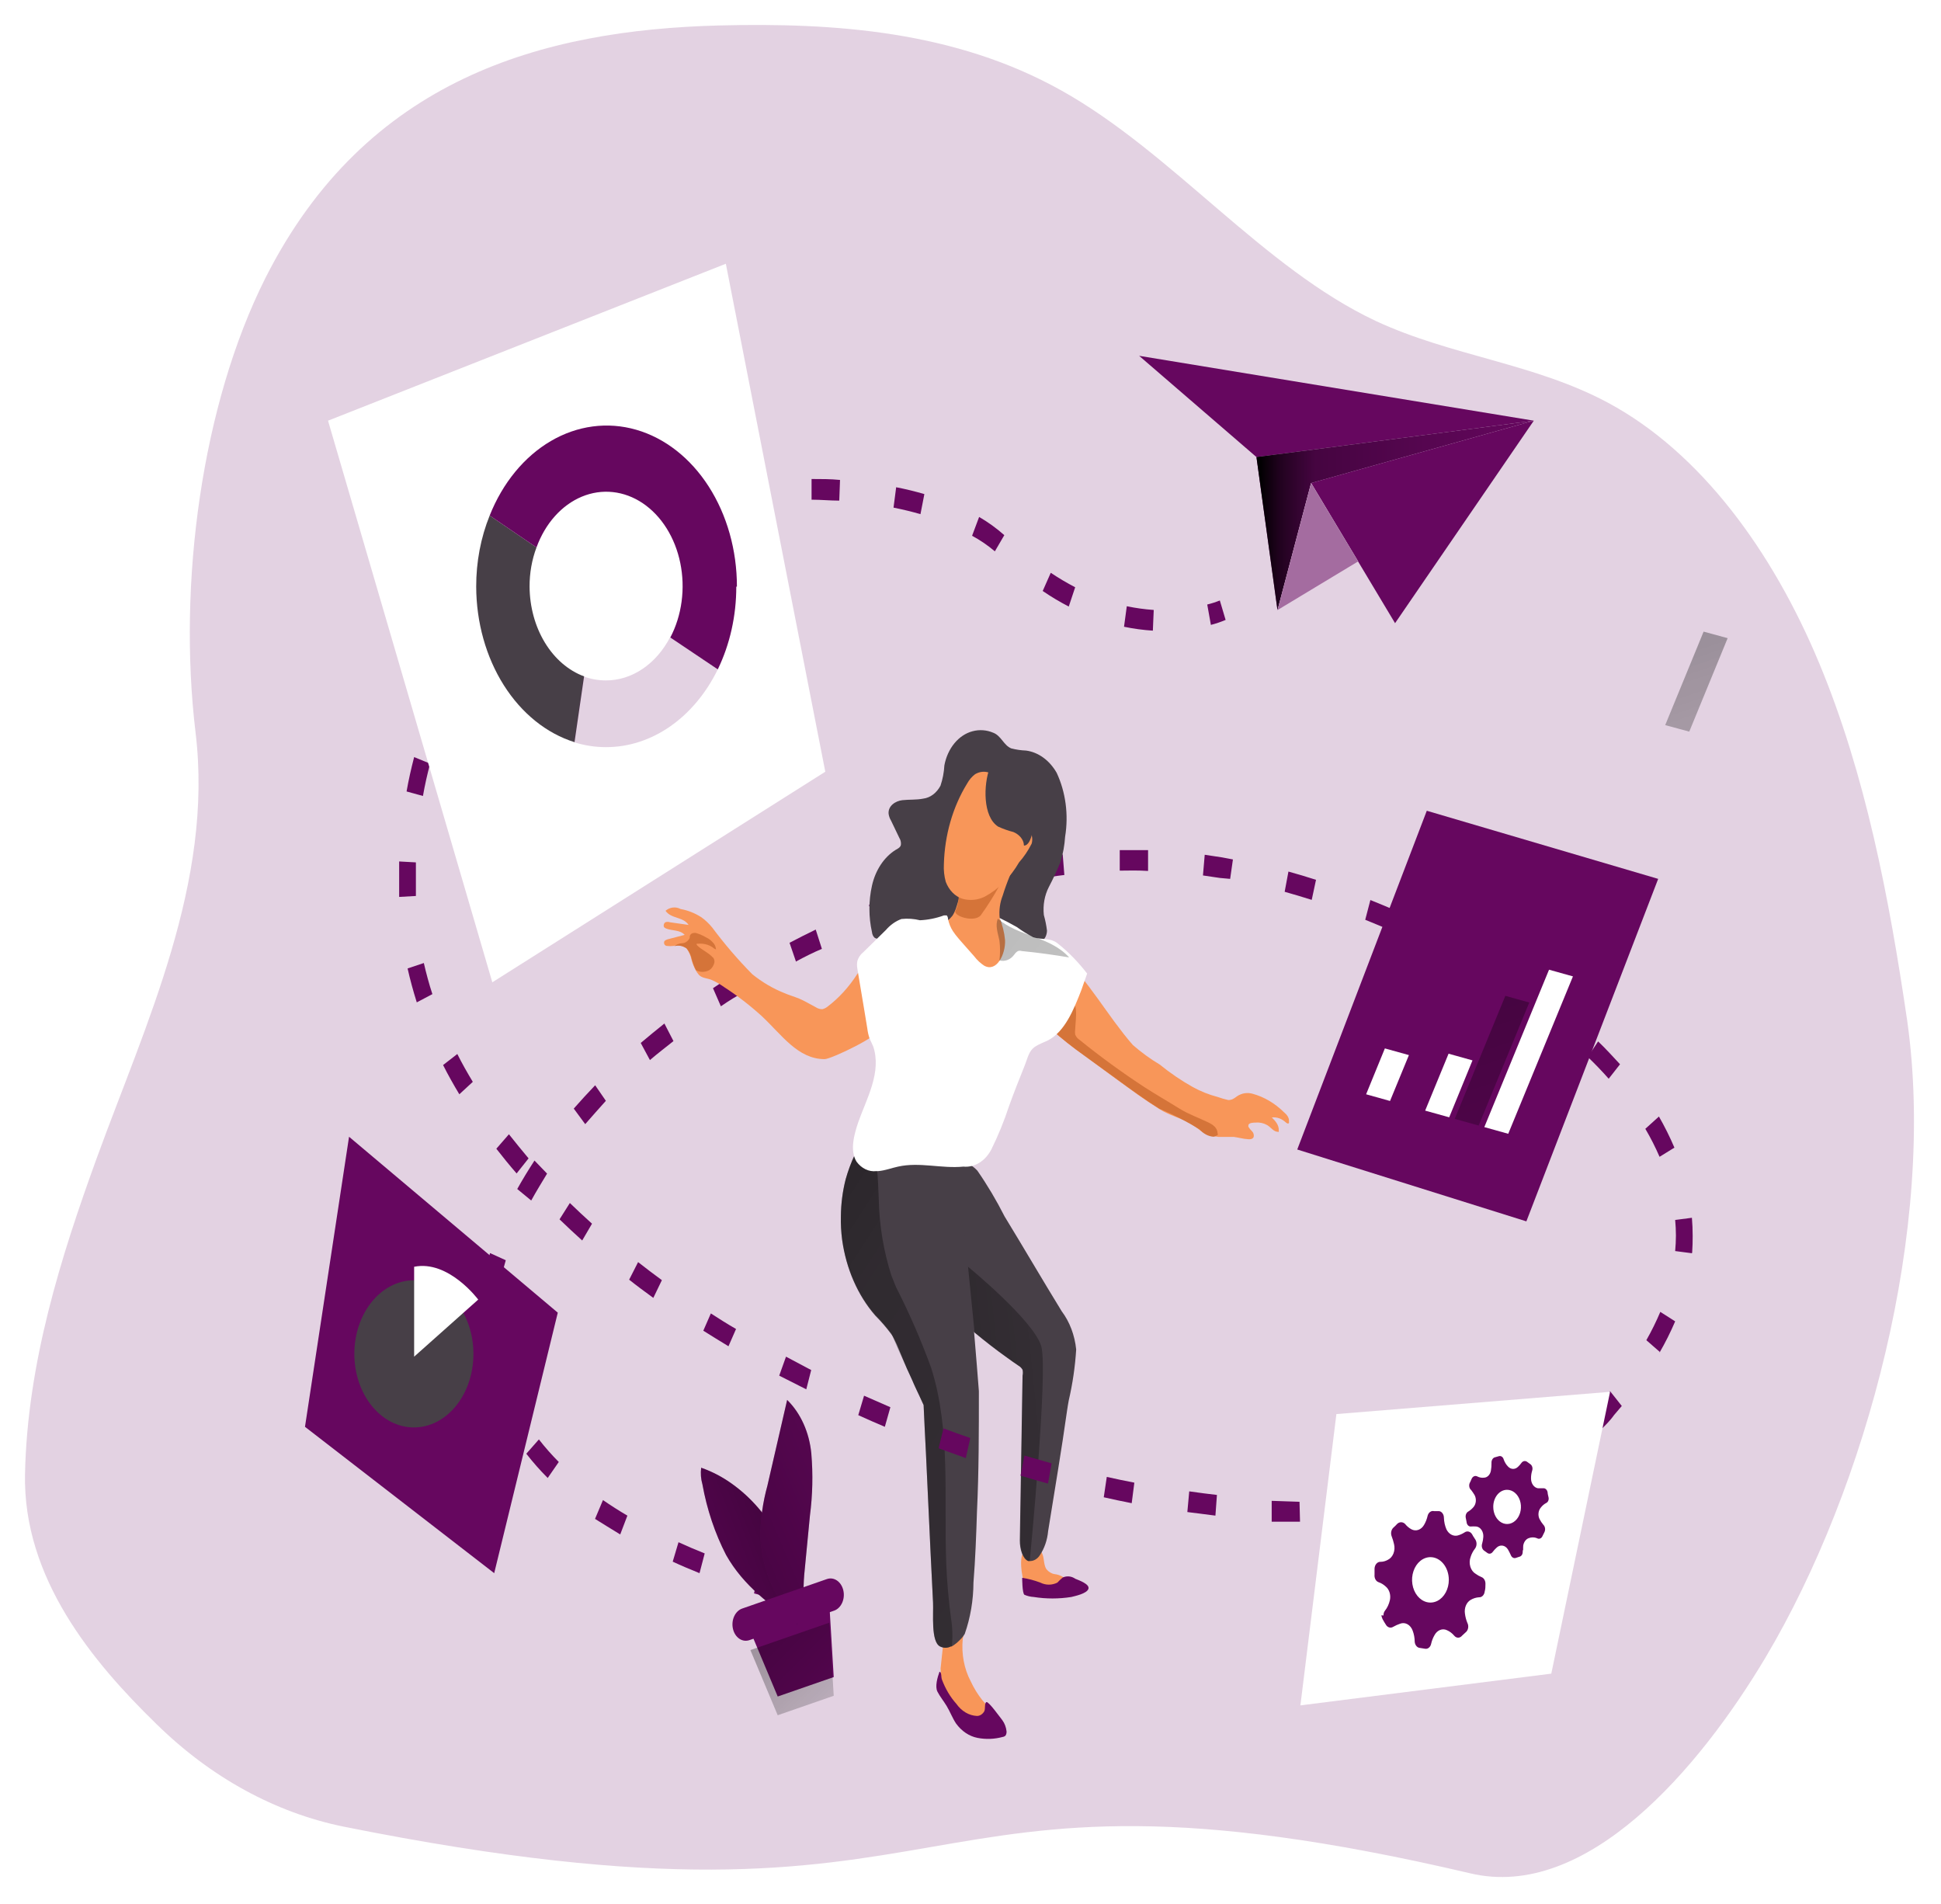<svg width="311" height="305" viewBox="0 0 311 305" fill="none" xmlns="http://www.w3.org/2000/svg">
<g filter="url(#filter0_d_1237_1524)">
<path opacity="0.18" d="M55.1 288.643C44.117 286.415 33.778 280.754 25.066 272.198C14.819 262.231 3.665 248.801 4.008 232.132C4.371 214.466 9.716 197.447 15.505 181.525C23.331 160.022 34.224 137.348 31.339 113.403C28.455 89.458 32.328 60.803 42.534 40.521C58.671 8.578 86.91 0.828 115.149 0.081C133.807 -0.392 153.01 0.978 170.014 10.471C187.885 20.438 202.287 38.877 220.441 47.423C232.543 53.054 245.775 54.175 257.616 60.504C272.522 68.503 284.019 84.35 291.462 102.19C298.905 120.031 302.697 139.84 305.582 159.499C310.302 192.738 299.087 234.249 282.93 261.459C272.159 279.548 254.126 300.503 235.589 296.118C141.21 273.992 159.343 309.548 55.1 288.643Z" fill="#66075F"/>
<path d="M182.519 53.004L245.755 63.395L201.319 69.225L182.519 53.004Z" fill="#66075F"/>
<path d="M201.319 69.225L204.687 93.743L210.073 73.386L245.755 63.394L201.319 69.225Z" fill="#66075F"/>
<path d="M201.319 69.225L204.687 93.743L210.073 73.386L245.755 63.394L201.319 69.225Z" fill="url(#paint0_linear_1237_1524)"/>
<path d="M223.527 95.836L210.073 73.386L245.755 63.394L223.527 95.836Z" fill="#66075F"/>
<path d="M204.687 93.743L217.617 85.944L210.073 73.386L204.687 93.743Z" fill="white"/>
<path opacity="0.59" d="M204.687 93.743L217.617 85.944L210.073 73.386L204.687 93.743Z" fill="#66075F"/>
<path d="M194.017 96.111L193.432 92.846C194.114 92.68 194.788 92.464 195.449 92.198L196.377 95.313C195.605 95.642 194.817 95.908 194.017 96.111Z" fill="#66075F"/>
<path d="M112.083 248.028C110.611 247.43 109.178 246.832 107.787 246.184L108.714 243.07C110.066 243.693 111.478 244.291 112.91 244.864L112.083 248.028ZM99.375 241.824C97.963 240.977 96.592 240.105 95.341 239.332L96.612 236.317C97.842 237.165 99.153 238.012 100.525 238.809L99.375 241.824ZM208.298 239.781H203.759V236.442L208.217 236.592L208.298 239.781ZM217.375 239.582L217.234 236.268C218.746 236.268 220.239 236.043 221.671 235.869L221.893 239.183C220.481 239.357 218.968 239.482 217.415 239.582H217.375ZM194.743 238.809L190.245 238.236L190.547 234.922C192.04 235.146 193.513 235.321 194.985 235.495L194.743 238.809ZM231.051 237.613L230.587 234.349C232.059 234.025 233.532 233.651 234.923 233.253L235.528 236.492C234.016 237.015 232.503 237.389 230.97 237.713L231.051 237.613ZM244.303 233.228L243.355 230.138C244.767 229.465 246.118 228.768 247.389 228.02L248.559 231.01C247.127 231.907 245.695 232.655 244.222 233.327L244.303 233.228ZM87.757 232.779C86.549 231.573 85.404 230.275 84.328 228.892L86.345 226.6C87.346 227.885 88.41 229.092 89.532 230.213L87.757 232.779ZM256.466 225.055L254.812 222.414C255.518 221.741 256.204 221.018 256.829 220.271L257.979 218.876L259.854 221.243L258.604 222.713C257.979 223.61 257.152 224.407 256.385 225.155L256.466 225.055ZM78.963 219.374C78.276 217.619 77.735 215.782 77.349 213.892L79.971 213.17C80.271 214.887 80.724 216.559 81.323 218.153L78.963 219.374ZM129.188 218.577L124.851 216.384L125.94 213.344C127.292 214.067 128.663 214.789 129.975 215.487L129.188 218.577ZM265.986 212.622L263.788 210.703C264.614 209.254 265.362 207.739 266.027 206.168L268.407 207.688C267.66 209.435 266.818 211.116 265.886 212.721L265.986 212.622ZM116.722 211.675C115.351 210.852 113.999 210.005 112.688 209.183L113.898 206.417C115.209 207.264 116.541 208.112 117.933 208.909L116.722 211.675ZM104.68 203.926C103.369 202.979 102.058 202.007 100.807 201.01L102.24 198.195C103.47 199.166 104.761 200.138 106.052 201.085L104.68 203.926ZM79.87 202.954L77.228 202.331C77.539 200.431 77.971 198.565 78.519 196.749L81.04 197.896C80.563 199.502 80.185 201.152 79.91 202.829L79.87 202.954ZM271.09 196.774L268.407 196.426C268.484 195.598 268.524 194.767 268.528 193.934C268.526 193.101 268.485 192.269 268.407 191.442L271.09 191.093C271.17 192.062 271.211 193.035 271.211 194.009C271.216 194.89 271.189 195.771 271.13 196.65L271.09 196.774ZM93.284 194.731C92.053 193.61 90.823 192.489 89.653 191.343L91.307 188.726C92.457 189.848 93.647 190.944 94.857 192.04L93.284 194.731ZM85.115 188.328L82.876 186.484C83.723 184.964 84.651 183.444 85.639 181.924L87.656 184.017C86.789 185.437 85.901 186.907 85.115 188.328ZM82.775 183.992C81.645 182.696 80.556 181.351 79.527 180.03L81.544 177.713C82.553 179.009 83.561 180.205 84.691 181.575L82.775 183.992ZM265.906 181.326C265.231 179.767 264.469 178.269 263.626 176.841L265.805 174.872C266.721 176.463 267.55 178.128 268.286 179.856L265.906 181.326ZM93.768 176.093L91.932 173.602C93.022 172.356 94.171 171.11 95.361 169.864L97.076 172.356C95.926 173.652 94.817 174.872 93.768 176.093ZM73.597 171.309C72.669 169.765 71.782 168.195 70.995 166.625L73.274 164.856C74.021 166.351 74.868 167.846 75.755 169.316L73.597 171.309ZM257.757 168.818C256.728 167.647 255.598 166.476 254.408 165.329L256.062 162.838C257.313 164.034 258.483 165.329 259.572 166.5L257.757 168.818ZM104.136 165.828L102.663 163.087C103.894 162.04 105.185 160.994 106.455 159.972L107.908 162.788C106.697 163.76 105.346 164.781 104.136 165.828ZM247.127 159.075C245.896 158.128 244.605 157.206 243.294 156.309L244.605 153.394C245.957 154.316 247.288 155.288 248.539 156.235L247.127 159.075ZM115.512 157.231L114.241 154.316C115.552 153.419 116.924 152.547 118.275 151.824L119.486 154.814C118.154 155.462 116.783 156.334 115.512 157.206V157.231ZM66.779 156.584C66.215 154.789 65.71 152.946 65.307 151.152L67.909 150.28C68.292 151.949 68.756 153.668 69.281 155.263L66.779 156.584ZM235.367 151.376L231.333 149.158L232.382 146.094C233.774 146.841 235.186 147.589 236.537 148.361L235.367 151.376ZM127.554 150.105L126.505 147.04C127.877 146.318 129.309 145.595 130.701 144.922L131.689 148.012C130.317 148.585 128.885 149.308 127.554 150.03V150.105ZM222.982 145.122C221.59 144.524 220.178 143.926 218.746 143.353L219.573 140.188C221.026 140.761 222.478 141.384 223.87 141.982L222.982 145.122ZM140.08 144.125L139.233 140.961C140.685 140.388 142.138 139.814 143.59 139.291L144.356 142.481C143.005 143.079 141.492 143.627 140.08 144.125ZM210.174 140.163C208.742 139.715 207.269 139.266 205.837 138.868L206.442 135.628C207.894 136.027 209.387 136.476 210.86 136.949L210.174 140.163ZM63.955 139.69C63.955 138.793 63.955 137.921 63.955 137.049C63.955 136.177 63.955 135.006 63.955 134.009L66.638 134.158V137.049C66.638 137.049 66.638 138.718 66.638 139.54L63.955 139.69ZM152.969 139.69L152.364 136.65C153.837 136.226 155.329 135.828 156.802 135.454L157.326 138.718C155.874 138.942 154.401 139.341 152.969 139.74V139.69ZM197.103 136.8L195.449 136.65L192.746 136.251L193.029 132.937L195.832 133.361L197.547 133.685L197.103 136.8ZM166.121 136.8L165.758 133.511C167.27 133.261 168.783 133.062 170.276 132.888L170.538 136.177C169.066 136.326 167.593 136.65 166.121 136.775V136.8ZM179.413 135.504V132.19H183.952V135.529C182.378 135.429 180.886 135.454 179.413 135.479V135.504ZM67.768 123.519L65.145 122.796C65.468 120.927 65.892 119.084 66.356 117.29L68.917 118.336C68.459 120.037 68.075 121.767 67.768 123.519ZM72.447 108.569L70.128 106.899C70.909 105.253 71.757 103.656 72.669 102.115L74.848 104.084C73.967 105.513 73.153 107.002 72.407 108.544L72.447 108.569ZM184.718 97.032C183.17 96.936 181.628 96.728 180.099 96.409L180.543 93.12C181.972 93.418 183.413 93.618 184.859 93.718L184.718 97.032ZM80.677 96.085L78.862 93.594C79.991 92.348 81.181 91.102 82.432 89.956L84.046 92.622C82.876 93.743 81.726 94.889 80.677 96.085ZM171.244 93.17C169.816 92.436 168.422 91.604 167.069 90.678L168.36 87.763C169.632 88.616 170.938 89.389 172.273 90.08L171.244 93.17ZM91.468 86.816L90.198 83.876C91.529 83.029 92.921 82.182 94.232 81.385L95.321 84.424C94.07 85.222 92.719 86.019 91.468 86.816ZM159.404 84.325C158.253 83.353 157.031 82.519 155.753 81.833L156.882 78.818C158.297 79.634 159.647 80.61 160.917 81.733L159.404 84.325ZM103.712 80.687L102.925 77.497C104.358 76.974 105.85 76.476 107.343 76.002L107.968 79.242C106.536 79.665 105.104 80.163 103.712 80.687ZM147.483 78.37C146.111 77.971 144.659 77.622 143.166 77.323L143.59 74.059C145.143 74.358 146.656 74.732 148.108 75.155L147.483 78.37ZM116.783 77.174L116.4 73.885C117.892 73.635 119.425 73.411 120.938 73.237L121.18 76.551C119.607 76.85 118.134 76.85 116.783 77.174ZM134.473 76.202C133.02 76.202 131.528 76.052 130.035 76.052V72.738C131.568 72.738 133.101 72.738 134.594 72.888L134.473 76.202Z" fill="#66075F"/>
<path d="M123.076 251.891L120.817 251.268L121.482 248.029C122.209 248.278 122.915 248.502 123.641 248.701L123.076 251.891Z" fill="#66075F"/>
<path d="M151.315 118.611C151.253 119.734 151.042 120.836 150.69 121.875C150.383 122.452 149.976 122.937 149.498 123.295C149.019 123.653 148.483 123.874 147.926 123.943C146.817 124.167 145.687 124.067 144.578 124.192C143.469 124.317 142.258 125.114 142.379 126.385C142.436 126.774 142.568 127.142 142.763 127.456L144.114 130.272C144.289 130.548 144.375 130.894 144.356 131.243C144.356 131.717 143.852 131.966 143.489 132.165C142.574 132.741 141.766 133.546 141.117 134.528C140.468 135.511 139.991 136.649 139.717 137.871C139.166 140.317 139.166 142.901 139.717 145.346C139.734 145.518 139.778 145.683 139.847 145.833C139.917 145.982 140.009 146.114 140.12 146.218C140.306 146.343 140.515 146.403 140.725 146.393C141.358 146.526 141.963 146.815 142.504 147.243C143.045 147.671 143.51 148.229 143.872 148.885C144.572 150.244 145.199 151.659 145.748 153.12C147.259 156.622 149.466 159.591 152.162 161.749C154.858 163.906 157.954 165.181 161.158 165.454C161.683 165.518 162.213 165.442 162.712 165.23C163.308 164.857 163.79 164.253 164.083 163.511C165.475 160.371 165.072 156.609 165.172 153.17C165.166 151.464 165.427 149.772 165.939 148.187C166.262 147.29 166.564 147.24 167.028 146.717C167.249 146.537 167.431 146.293 167.557 146.006C167.684 145.72 167.752 145.399 167.754 145.072C167.647 144.225 167.478 143.391 167.25 142.581C167.083 141.015 167.369 139.426 168.057 138.096C168.74 136.793 169.366 135.445 169.933 134.059C170.326 132.771 170.571 131.42 170.659 130.047C171.235 126.544 170.754 122.902 169.307 119.807C168.741 118.818 168.012 117.988 167.167 117.374C166.322 116.76 165.381 116.374 164.406 116.244C163.606 116.215 162.809 116.098 162.026 115.895C160.836 115.421 160.432 113.901 159.182 113.403C158.099 112.936 156.933 112.85 155.813 113.154C154.722 113.443 153.72 114.11 152.923 115.076C152.127 116.042 151.569 117.268 151.315 118.611Z" fill="#473F47"/>
<path d="M157.387 268.36C158.125 269.156 158.758 270.089 159.263 271.126C159.362 271.319 159.404 271.547 159.384 271.774C159.384 272.123 159 272.322 158.698 272.422C157.447 272.821 156.125 272.692 154.941 272.055C153.756 271.418 152.778 270.311 152.162 268.909C151.229 267.256 150.722 265.293 150.71 263.277L151.053 260.038C151.094 259.535 151.189 259.041 151.335 258.568C151.53 258.107 151.782 257.687 152.082 257.322C152.58 256.628 153.183 256.061 153.857 255.653C153.935 255.619 154.021 255.619 154.099 255.653C154.26 255.653 154.341 255.902 154.381 256.076C154.494 256.908 154.452 257.759 154.26 258.568C154.025 260.942 154.475 263.341 155.531 265.346C156.041 266.446 156.665 267.459 157.387 268.36Z" fill="#F89659"/>
<path d="M164.144 250.021C164.182 250.273 164.265 250.511 164.386 250.719C164.492 250.891 164.63 251.028 164.789 251.118C165.477 251.471 166.229 251.591 166.968 251.467C167.875 251.467 168.763 251.242 169.65 251.068C169.903 251.071 170.152 250.995 170.374 250.847C170.597 250.699 170.785 250.483 170.921 250.221C170.986 249.925 170.968 249.611 170.869 249.33C170.77 249.049 170.596 248.818 170.377 248.676C169.937 248.398 169.457 248.228 168.965 248.178C168.468 248.099 168.007 247.818 167.654 247.38C167.149 246.608 167.371 245.387 166.847 244.639C166.525 244.342 166.15 244.143 165.754 244.061C165.357 243.979 164.95 244.015 164.567 244.166C162.934 244.789 163.801 248.601 164.144 250.021Z" fill="#F89659"/>
<path d="M171.244 220.346C171.143 220.869 171.062 221.392 170.982 221.916C170.074 228.394 168.965 234.848 167.936 241.301C167.808 242.722 167.345 244.064 166.605 245.163C166.402 245.473 166.143 245.718 165.848 245.878C165.553 246.039 165.232 246.11 164.91 246.085H164.729C163.882 245.736 163.398 244.266 163.398 242.796L163.841 216.384C163.911 216.074 163.911 215.747 163.841 215.437C163.674 215.157 163.452 214.934 163.196 214.789C162.591 214.391 162.006 213.967 161.421 213.544C159.626 212.273 157.871 210.902 156.156 209.482C153.857 207.564 151.618 205.545 149.459 203.378C147.891 202.197 146.647 200.461 145.889 198.394C145.171 195.853 144.35 193.358 143.428 190.919C142.362 187.84 141.094 184.873 139.636 182.049C139.455 181.725 138.769 180.08 138.386 180.006L153.05 181.999C154.35 181.929 155.622 182.482 156.6 183.544C158.198 185.848 159.654 188.297 160.957 190.869C164.003 195.853 167.008 201.01 170.114 206.069C171.389 207.76 172.201 209.905 172.434 212.198C172.261 214.957 171.862 217.687 171.244 220.346Z" fill="#473F47"/>
<path d="M154.583 257.746C154.385 258.087 154.147 258.389 153.877 258.643C153.462 259.09 153.001 259.467 152.505 259.764H152.364C151.802 260.051 151.171 260.051 150.609 259.764C149.137 258.992 149.581 254.532 149.5 252.788C149.359 250.047 149.238 247.331 149.096 244.59C148.854 239.258 148.592 233.926 148.35 228.569C148.229 226.077 148.088 223.585 147.987 221.093L147.241 219.474L146.898 218.751L146.494 217.879L146.071 216.907C145.829 216.409 145.587 215.861 145.325 215.288C144.901 214.316 144.497 213.295 144.074 212.298C143.81 211.629 143.514 210.98 143.186 210.354C143.078 210.143 142.957 209.943 142.823 209.756C142.016 208.676 141.146 207.668 140.221 206.741C137.431 203.531 135.574 199.276 134.937 194.632C134.769 193.364 134.702 192.079 134.735 190.795C134.756 188.799 135.015 186.818 135.501 184.914C135.883 183.556 136.369 182.246 136.954 181.002C137.413 179.897 138.027 178.901 138.769 178.062C139.116 177.666 139.511 177.338 139.939 177.09C142.722 175.521 145.546 179.433 147.483 181.501C149.419 183.569 152.768 186.484 153.816 189.599C154.865 192.713 156.842 218.876 156.842 218.876C156.842 225.304 156.842 231.733 156.539 238.137C156.418 241.949 156.277 245.761 155.975 249.549C155.961 252.369 155.488 255.157 154.583 257.746Z" fill="#473F47"/>
<path d="M152.505 259.764H152.364C151.802 260.051 151.171 260.051 150.609 259.764C149.137 258.992 149.581 254.532 149.5 252.788C149.359 250.047 149.238 247.331 149.096 244.59C148.854 239.258 148.592 233.926 148.35 228.568C148.229 226.077 148.088 223.585 147.987 221.093L147.241 219.474L146.898 218.751L146.494 217.879L146.071 216.907C145.829 216.409 145.587 215.861 145.325 215.288L143.892 212.123L142.823 209.632C142.016 208.551 141.146 207.543 140.221 206.617C137.451 203.439 135.595 199.231 134.937 194.632C134.769 193.364 134.702 192.079 134.735 190.794C134.756 188.799 135.015 186.817 135.501 184.914C135.883 183.556 136.369 182.246 136.954 181.002C137.413 179.897 138.027 178.901 138.769 178.062C138.931 178.246 139.074 178.456 139.193 178.685C140.726 181.401 140.645 184.964 140.806 188.278C140.908 192.412 141.59 196.492 142.823 200.338L143.368 201.708C143.441 201.904 143.521 202.095 143.61 202.281C145.713 206.401 147.58 210.697 149.197 215.138C152.364 225.105 151.214 236.019 151.618 246.583C151.742 249.506 151.998 252.417 152.384 255.304C152.622 256.773 152.663 258.279 152.505 259.764Z" fill="url(#paint1_linear_1237_1524)"/>
<path d="M197.688 178.137C196.861 178.137 196.034 178.137 195.227 178.137C194.38 178.053 193.549 177.801 192.766 177.389C192.02 176.966 191.395 176.318 190.628 175.919C189.055 175.072 187.34 174.673 185.807 173.701C183.488 172.256 181.249 170.612 179.03 168.992L173.665 165.055C171.852 163.774 170.095 162.377 168.4 160.869L167.412 159.922C166.928 159.424 166.322 158.876 165.717 159.1C165.472 159.244 165.252 159.447 165.072 159.698C164.37 160.886 163.925 162.275 163.781 163.735C163.515 165.007 163.115 166.23 162.591 167.373C161.602 169.615 160.675 171.907 159.606 174.075C158.829 176.196 157.734 178.115 156.378 179.731C155.488 180.313 154.471 180.532 153.474 180.354C151.341 180.001 149.187 179.901 147.039 180.055C146.057 180.341 145.059 180.541 144.054 180.653C142.5 180.612 140.997 179.967 139.757 178.809C138.668 177.763 139.152 176.318 139.596 174.947C141.29 169.491 142.965 166.301 140.988 160.695C141.371 161.791 133.162 165.678 132.133 165.678C127.836 165.678 125.275 161.791 122.047 158.776C120.128 157.037 118.106 155.479 115.996 154.117C115.355 153.656 114.68 153.272 113.979 152.971C113.313 152.697 112.446 152.721 111.962 152.148C111.76 151.921 111.584 151.661 111.438 151.376C111.17 150.862 110.953 150.309 110.792 149.731C110.657 149.043 110.371 148.414 109.965 147.913C109.357 147.472 108.634 147.338 107.948 147.539C107.579 147.588 107.207 147.588 106.839 147.539C106.769 147.536 106.7 147.515 106.637 147.476C106.574 147.437 106.519 147.382 106.476 147.315C106.425 147.232 106.397 147.131 106.397 147.028C106.397 146.924 106.425 146.824 106.476 146.741C106.616 146.623 106.774 146.538 106.939 146.492L109.703 145.77C108.916 144.923 107.686 145.147 106.718 144.748C106.587 144.705 106.469 144.619 106.375 144.499C106.327 144.36 106.326 144.204 106.372 144.064C106.417 143.924 106.505 143.812 106.617 143.751C106.853 143.663 107.106 143.663 107.343 143.751L110.328 144.175C109.441 142.829 107.545 143.228 106.637 141.908C106.99 141.616 107.396 141.438 107.819 141.39C108.242 141.342 108.668 141.426 109.057 141.633C110.219 141.838 111.345 142.285 112.386 142.954C113.018 143.409 113.601 143.962 114.12 144.599C116.114 147.272 118.258 149.77 120.535 152.074C122.126 153.356 123.849 154.37 125.658 155.089C126.445 155.437 127.272 155.662 128.058 155.986C128.845 156.309 129.833 156.907 130.701 157.356C131.024 157.568 131.384 157.679 131.75 157.68C132.043 157.611 132.323 157.475 132.577 157.281C134.398 155.903 136.009 154.14 137.337 152.074C138.769 149.981 140.443 148.137 141.956 146.143C142.543 145.288 143.272 144.6 144.094 144.125C145.627 143.477 147.261 144.424 148.895 144.499C149.576 144.54 150.257 144.404 150.893 144.1C151.529 143.795 152.106 143.328 152.586 142.73C153.534 141.359 153.494 139.316 154.603 137.946C155.226 137.216 156.002 136.716 156.842 136.501C157.764 136.132 158.661 135.674 159.525 135.13C160.211 134.732 161.078 134.358 161.683 134.931C161.777 135.006 161.854 135.11 161.907 135.232C161.96 135.354 161.987 135.49 161.986 135.628C161.982 135.87 161.918 136.105 161.804 136.301C161.375 137.338 160.992 138.403 160.654 139.491C160.22 140.588 160.052 141.816 160.17 143.029C160.453 144.748 162.187 145.72 163.357 146.343C165.052 147.24 166.928 147.389 168.622 148.236C170.311 149.2 171.827 150.573 173.08 152.273C175.097 154.765 176.771 157.256 178.606 159.748C179.534 160.994 180.482 162.24 181.511 163.411C182.878 164.602 184.321 165.652 185.828 166.55C187.493 167.902 189.239 169.093 191.052 170.113C192.346 170.829 193.698 171.372 195.086 171.733C195.65 171.934 196.223 172.101 196.801 172.231C197.406 172.231 197.728 171.982 198.233 171.608C199.002 171.113 199.891 170.98 200.734 171.235C202.554 171.734 204.258 172.74 205.716 174.175C206.14 174.524 206.604 175.047 206.523 175.67C206.544 175.751 206.544 175.838 206.523 175.919C206.361 176.093 206.119 175.919 205.938 175.745C205.314 175.188 204.546 174.931 203.78 175.022C204.344 175.57 204.95 176.243 204.889 177.115C204.909 177.179 204.909 177.25 204.889 177.314C204.861 177.332 204.83 177.341 204.798 177.341C204.767 177.341 204.736 177.332 204.707 177.314C204.082 177.314 203.618 176.592 203.033 176.243C202.465 175.923 201.841 175.785 201.218 175.844C200.936 175.844 200.028 175.844 200.028 176.293C200.01 176.366 200.01 176.444 200.028 176.517C200.197 176.788 200.393 177.031 200.613 177.24C200.722 177.342 200.805 177.481 200.852 177.64C200.899 177.799 200.907 177.972 200.875 178.137C200.734 178.485 200.351 178.535 200.028 178.51C199.181 178.461 198.455 178.236 197.688 178.137Z" fill="#F89659"/>
<path d="M195.146 177.788C194.925 177.958 194.678 178.068 194.42 178.112C193.585 178.04 192.796 177.618 192.181 176.916C190.106 175.641 187.963 174.542 185.767 173.627C183.447 172.182 181.208 170.537 178.99 168.918L173.665 165.056C171.852 163.775 170.095 162.377 168.4 160.87C168.864 161.293 170.78 157.705 171.103 157.381C172.979 155.488 172.313 159.549 172.273 160.919C172.232 161.191 172.232 161.47 172.273 161.742C172.418 162.096 172.651 162.384 172.938 162.564C176.327 165.305 179.817 167.846 183.407 170.189C185.222 171.36 187.098 172.431 188.934 173.577C190.447 174.524 192.081 175.072 193.654 175.845C194.319 176.169 195.066 176.667 195.086 177.539C195.116 177.618 195.137 177.702 195.146 177.788Z" fill="#D57439"/>
<path d="M153.594 139.366C153.643 140.238 153.474 141.108 153.11 141.858C152.586 142.73 156.096 143.876 157.145 142.63C158.239 141.113 159.25 139.506 160.17 137.821L153.594 139.366Z" fill="#D57439"/>
<path d="M157.75 139.665C156.626 140.205 155.396 140.318 154.22 139.989C153.637 139.811 153.094 139.475 152.63 139.005C152.166 138.536 151.793 137.944 151.537 137.273C151.283 136.361 151.18 135.395 151.235 134.433C151.363 129.768 152.659 125.267 154.946 121.551C155.283 120.935 155.723 120.416 156.237 120.031C156.934 119.614 157.73 119.526 158.476 119.781C159.912 120.25 161.186 121.282 162.107 122.722C163.018 124.141 163.79 125.688 164.406 127.331C164.85 128.353 165.677 129.972 165.294 131.168C164.735 132.274 164.056 133.28 163.277 134.158C161.877 136.584 159.965 138.489 157.75 139.665Z" fill="#F89659"/>
<path d="M158.859 180.105C158.387 181.033 157.718 181.784 156.925 182.276C156.132 182.768 155.245 182.982 154.361 182.896C150.871 183.245 147.362 182.123 143.892 182.896C142.823 183.12 141.875 183.519 140.705 183.618H140.403C139.815 183.687 139.223 183.585 138.674 183.321C138.124 183.057 137.632 182.639 137.236 182.099C136.147 180.329 136.832 177.788 137.538 175.72C138.85 172.007 141.31 167.746 139.898 163.61C139.717 163.162 139.475 162.763 139.313 162.315C139.148 161.828 139.032 161.317 138.971 160.795L138.446 157.605C138.083 155.487 137.74 153.369 137.377 151.227C137.296 150.8 137.296 150.357 137.377 149.931C137.555 149.374 137.873 148.902 138.285 148.585L141.936 144.997C142.646 144.174 143.503 143.568 144.437 143.228C145.428 143.121 146.426 143.188 147.402 143.428C148.701 143.369 149.988 143.11 151.234 142.655H151.698C151.824 142.806 151.896 143.012 151.9 143.228C152.04 143.929 152.302 144.583 152.667 145.147C152.928 145.544 153.211 145.919 153.514 146.268L153.897 146.717L156.096 149.208C156.557 149.81 157.096 150.315 157.689 150.703C159.706 151.825 161.138 148.835 161.037 146.617C160.921 145.372 160.621 144.164 160.15 143.054C161.078 143.502 162.006 144.001 162.933 144.524C163.774 145.143 164.651 145.684 165.556 146.143C166.968 146.617 168.319 146.144 169.59 147.24C171.269 148.588 172.812 150.177 174.189 151.974L173.261 154.615C172.031 157.805 170.598 161.243 167.976 162.638C167.29 162.987 166.584 163.212 165.959 163.61C164.83 164.308 164.709 165.404 164.204 166.65C163.337 168.818 162.47 170.986 161.683 173.178C160.895 175.578 159.95 177.894 158.859 180.105Z" fill="white"/>
<path d="M162.51 148.934C162.673 148.688 162.88 148.492 163.115 148.361C163.307 148.299 163.508 148.299 163.7 148.361C166.242 148.61 168.783 148.959 171.305 149.383C168.178 145.944 163.236 146.094 159.888 143.178C159.424 144.25 159.888 145.496 160.13 146.667C160.271 147.723 160.271 148.8 160.13 149.856C160.557 149.978 161.003 149.957 161.422 149.795C161.84 149.633 162.216 149.336 162.51 148.934Z" fill="url(#paint2_linear_1237_1524)"/>
<path d="M113.192 151.6C112.635 151.78 112.044 151.719 111.518 151.426C111.247 150.914 111.03 150.361 110.873 149.781C110.737 149.093 110.451 148.463 110.046 147.962C109.436 147.524 108.715 147.391 108.029 147.588C108.409 147.291 108.849 147.127 109.299 147.115C109.542 147.106 109.778 147.024 109.989 146.876C110.2 146.729 110.379 146.52 110.51 146.268C110.51 146.069 110.51 145.819 110.711 145.645C110.913 145.471 111.236 145.421 111.518 145.471C112.088 145.64 112.642 145.883 113.172 146.193C113.552 146.366 113.902 146.628 114.201 146.966C114.345 147.099 114.466 147.267 114.556 147.46C114.646 147.652 114.704 147.866 114.725 148.087C114.544 148.087 114.282 147.838 114.1 147.713C113.869 147.565 113.625 147.448 113.374 147.364C112.861 147.195 112.329 147.136 111.8 147.19C111.8 147.19 111.639 147.19 111.619 147.19C111.599 147.19 111.619 147.414 111.74 147.489C112.486 148.211 113.434 148.56 114.16 149.333C114.279 149.418 114.371 149.55 114.423 149.706C114.492 149.914 114.492 150.147 114.423 150.354C114.324 150.677 114.158 150.962 113.942 151.18C113.726 151.399 113.468 151.544 113.192 151.6Z" fill="#D57439"/>
<path d="M172.293 248.925C171.988 248.714 171.65 248.587 171.302 248.553C170.954 248.518 170.604 248.577 170.276 248.726C169.973 248.978 169.684 249.253 169.408 249.548C168.54 249.973 167.574 249.973 166.706 249.548C165.752 249.18 164.773 248.922 163.781 248.776C163.781 248.776 163.781 251.268 164.144 251.492C164.618 251.696 165.114 251.814 165.616 251.841C167.625 252.16 169.659 252.16 171.668 251.841C172.232 251.691 174.128 251.317 174.391 250.545C174.653 249.773 172.817 249.15 172.293 248.925Z" fill="#66075F"/>
<path d="M160.614 271.6C160.978 272.1 161.21 272.726 161.28 273.394C161.289 273.626 161.232 273.855 161.118 274.041C160.983 274.167 160.823 274.245 160.654 274.266C159.329 274.626 157.961 274.677 156.62 274.415C155.298 274.16 154.087 273.35 153.191 272.123C152.606 271.251 152.223 270.204 151.678 269.307C151.134 268.41 150.63 267.837 150.206 267.015C149.782 266.193 150.206 264.723 150.529 263.826C150.892 263.826 150.771 264.698 150.932 265.096C151.481 266.561 152.263 267.875 153.232 268.958C153.646 269.545 154.153 270.02 154.722 270.355C155.291 270.689 155.91 270.875 156.54 270.902C156.769 270.902 156.995 270.834 157.198 270.704C157.402 270.574 157.577 270.386 157.709 270.154C157.911 269.756 157.709 268.834 158.052 268.684C158.395 268.535 160.291 271.201 160.614 271.6Z" fill="#66075F"/>
<path d="M164.991 246.085H164.81C163.962 245.736 163.478 244.266 163.478 242.796L163.841 216.384C163.911 216.074 163.911 215.747 163.841 215.437C163.674 215.157 163.452 214.934 163.196 214.789C162.591 214.39 162.006 213.967 161.421 213.543C159.626 212.272 157.871 210.902 156.156 209.482L155.107 198.942C155.107 198.942 165.737 207.638 166.847 211.724C167.956 215.811 164.991 246.085 164.991 246.085Z" fill="url(#paint3_linear_1237_1524)"/>
<path d="M159.928 128.427C160.73 128.793 161.552 129.085 162.389 129.299C163.216 129.648 164.043 130.421 164.063 131.467C164.769 131.467 165.152 130.47 165.354 129.648C165.762 128.274 166.033 126.843 166.161 125.387C166.275 123.928 165.991 122.463 165.354 121.226C164.204 119.208 159.948 115.421 158.597 118.959C157.568 121.7 157.447 126.832 159.928 128.427Z" fill="#473F47"/>
<path d="M181.329 236.816C179.837 236.517 178.344 236.218 176.851 235.869L177.336 232.605C178.808 232.929 180.28 233.253 181.753 233.527L181.329 236.816Z" fill="#66075F"/>
<path d="M167.916 233.676C166.443 233.278 164.991 232.854 163.519 232.406L164.144 229.191L168.501 230.437L167.916 233.676Z" fill="#66075F"/>
<path d="M154.744 229.59L150.387 228.02L151.174 224.831C152.606 225.379 154.038 225.877 155.47 226.376L154.744 229.59Z" fill="#66075F"/>
<path d="M141.774 224.581C140.362 223.983 138.93 223.361 137.518 222.713L138.446 219.598L142.662 221.442L141.774 224.581Z" fill="#66075F"/>
<path d="M207.854 180.155L228.61 125.886L265.684 136.8L244.565 191.667L207.854 180.155Z" fill="#66075F"/>
<path d="M52.559 63.395L116.299 38.254L132.234 119.632L78.882 153.37L52.559 63.395Z" fill="white"/>
<path d="M48.867 224.582L79.184 248.028L89.371 206.293L55.927 178.112L48.867 224.582Z" fill="#66075F"/>
<path d="M208.359 269.208L214.127 222.539L257.979 218.976L248.559 264.125L208.359 269.208Z" fill="white"/>
<path d="M222.72 172.381L218.888 171.309L221.893 163.959L225.746 165.03L222.72 172.381Z" fill="white"/>
<path d="M227.46 173.676L223.608 172.63L229.76 157.655L233.612 158.701L227.46 173.676Z" fill="#66075F"/>
<path d="M232.201 174.997L228.348 173.926L232.1 164.806L235.932 165.878L232.201 174.997Z" fill="white"/>
<path d="M236.92 176.318L233.088 175.247L241.196 155.537L245.029 156.609L236.92 176.318Z" fill="#66075F"/>
<path d="M270.664 113.211L266.811 112.165L272.963 97.19L276.816 98.236L270.664 113.211Z" fill="url(#paint4_linear_1237_1524)"/>
<path d="M236.92 176.318L233.088 175.247L241.196 155.537L245.029 156.609L236.92 176.318Z" fill="url(#paint5_linear_1237_1524)"/>
<path d="M241.66 177.638L237.828 176.567L248.196 151.351L252.028 152.422L241.66 177.638Z" fill="white"/>
<path d="M84.852 89.981C84.843 87.812 85.222 85.668 85.962 83.702L78.458 78.594C77.03 82.13 76.291 86.029 76.3 89.981C76.315 95.705 77.871 101.26 80.723 105.771C83.575 110.282 87.561 113.493 92.053 114.898L93.586 104.358C91.077 103.431 88.875 101.534 87.303 98.946C85.731 96.358 84.872 93.216 84.852 89.981Z" fill="#473F47"/>
<path opacity="0.18" d="M115.008 103.237C113.143 107.048 110.511 110.198 107.369 112.381C104.227 114.564 100.681 115.706 97.076 115.695C95.348 115.696 93.627 115.428 91.953 114.898L93.486 104.358C94.65 104.789 95.86 105.008 97.076 105.006C99.134 105.011 101.159 104.374 102.964 103.154C104.77 101.935 106.297 100.172 107.404 98.029L115.008 103.237Z" fill="#66075F"/>
<path d="M117.973 89.981C117.978 94.65 116.953 99.233 115.008 103.237L107.403 98.129C108.321 96.38 108.936 94.417 109.21 92.361C109.485 90.305 109.412 88.202 108.997 86.182C108.583 84.163 107.835 82.271 106.8 80.626C105.766 78.98 104.467 77.616 102.986 76.619C101.505 75.623 99.873 75.015 98.193 74.834C96.513 74.653 94.82 74.903 93.222 75.568C91.624 76.233 90.154 77.299 88.904 78.698C87.655 80.098 86.653 81.801 85.962 83.702L78.458 78.594C80.538 73.364 83.99 69.158 88.251 66.661C92.513 64.165 97.334 63.524 101.928 64.845C106.523 66.165 110.619 69.369 113.551 73.933C116.483 78.498 118.077 84.154 118.074 89.981H117.973Z" fill="#66075F"/>
<path d="M221.671 254.806C221.666 254.663 221.684 254.521 221.726 254.388C221.768 254.255 221.831 254.134 221.913 254.033C222.289 253.561 222.559 252.978 222.7 252.339C222.786 251.937 222.768 251.512 222.648 251.123C222.529 250.735 222.314 250.402 222.034 250.171C221.69 249.851 221.3 249.614 220.884 249.474C220.678 249.404 220.499 249.244 220.381 249.025C220.262 248.805 220.212 248.54 220.239 248.278C220.239 247.954 220.239 247.605 220.239 247.281C220.247 247.13 220.278 246.983 220.332 246.848C220.386 246.712 220.461 246.591 220.553 246.492C220.645 246.392 220.752 246.316 220.867 246.267C220.983 246.219 221.105 246.199 221.227 246.209C221.625 246.203 222.017 246.092 222.377 245.886C222.765 245.7 223.083 245.341 223.266 244.879C223.449 244.417 223.485 243.887 223.365 243.394C223.268 242.957 223.14 242.532 222.982 242.123C222.889 241.887 222.867 241.617 222.918 241.362C222.97 241.107 223.093 240.883 223.265 240.728C223.475 240.542 223.677 240.343 223.87 240.13C224.049 239.96 224.269 239.868 224.495 239.868C224.721 239.868 224.941 239.96 225.12 240.13C225.416 240.498 225.765 240.794 226.149 241.002C226.499 241.186 226.89 241.218 227.257 241.091C227.623 240.964 227.944 240.687 228.166 240.304C228.432 239.853 228.631 239.347 228.751 238.809C228.82 238.559 228.96 238.347 229.146 238.215C229.331 238.082 229.549 238.036 229.76 238.087H230.566C230.782 238.111 230.983 238.235 231.128 238.434C231.274 238.632 231.354 238.89 231.353 239.158C231.375 239.802 231.513 240.432 231.756 241.002C231.935 241.371 232.201 241.664 232.518 241.842C232.835 242.02 233.189 242.075 233.532 241.999C233.925 241.896 234.305 241.729 234.661 241.5C234.868 241.351 235.114 241.306 235.347 241.376C235.581 241.445 235.783 241.624 235.912 241.874C236.053 242.173 236.275 242.422 236.436 242.721C236.545 242.931 236.594 243.18 236.576 243.428C236.558 243.676 236.473 243.909 236.335 244.092C236.029 244.477 235.789 244.935 235.629 245.437C235.45 245.927 235.435 246.483 235.586 246.987C235.737 247.491 236.042 247.901 236.436 248.128C236.73 248.342 237.041 248.518 237.364 248.651C237.556 248.718 237.723 248.863 237.84 249.062C237.957 249.26 238.017 249.502 238.009 249.748C238.009 250.146 238.009 250.545 237.888 250.969C237.859 251.23 237.752 251.47 237.588 251.64C237.424 251.81 237.215 251.899 237.001 251.891C236.525 251.916 236.059 252.06 235.629 252.314C235.303 252.505 235.038 252.823 234.873 253.22C234.709 253.616 234.656 254.069 234.722 254.507C234.787 255.018 234.916 255.514 235.105 255.977C235.171 256.1 235.216 256.239 235.238 256.384C235.259 256.53 235.257 256.679 235.231 256.824C235.204 256.968 235.154 257.104 235.084 257.224C235.014 257.344 234.925 257.445 234.822 257.522L234.258 258.045C234.091 258.249 233.867 258.363 233.632 258.363C233.398 258.363 233.173 258.249 233.007 258.045C232.678 257.657 232.286 257.36 231.857 257.173C231.498 256.998 231.101 256.982 230.734 257.128C230.366 257.273 230.051 257.571 229.84 257.97C229.591 258.399 229.406 258.88 229.296 259.391C229.235 259.634 229.107 259.843 228.933 259.98C228.759 260.117 228.552 260.173 228.348 260.138L227.4 259.989C227.206 259.945 227.03 259.824 226.899 259.643C226.767 259.463 226.688 259.234 226.673 258.992C226.667 258.389 226.557 257.794 226.351 257.248C226.186 256.786 225.889 256.416 225.516 256.209C225.144 256.002 224.723 255.973 224.334 256.126C223.954 256.255 223.583 256.422 223.224 256.625C223.043 256.739 222.836 256.777 222.635 256.732C222.435 256.687 222.252 256.562 222.115 256.376C221.913 256.052 221.711 255.753 221.53 255.404C221.439 255.209 221.371 255 221.328 254.781L221.671 254.806ZM229.215 245.462C228.632 245.457 228.06 245.666 227.573 246.063C227.086 246.46 226.706 247.026 226.48 247.69C226.254 248.355 226.193 249.087 226.304 249.794C226.415 250.501 226.694 251.152 227.105 251.663C227.516 252.175 228.041 252.523 228.613 252.666C229.185 252.808 229.778 252.738 230.317 252.463C230.856 252.189 231.318 251.722 231.642 251.123C231.966 250.525 232.14 249.82 232.14 249.1C232.14 248.618 232.062 248.141 231.912 247.696C231.761 247.251 231.541 246.848 231.263 246.51C230.985 246.171 230.656 245.904 230.294 245.724C229.932 245.545 229.545 245.455 229.154 245.462H229.215Z" fill="#66075F"/>
<path d="M243.98 244.241C243.99 244.382 243.99 244.524 243.98 244.665C243.974 244.837 243.921 245.002 243.829 245.133C243.738 245.264 243.613 245.354 243.476 245.387L242.871 245.586C242.713 245.64 242.544 245.621 242.396 245.534C242.248 245.447 242.13 245.298 242.064 245.113C241.923 244.814 241.781 244.515 241.62 244.241C241.514 244.066 241.38 243.92 241.226 243.812C241.072 243.704 240.902 243.637 240.726 243.613C240.55 243.59 240.372 243.611 240.203 243.676C240.034 243.742 239.878 243.849 239.744 243.992C239.542 244.179 239.353 244.387 239.179 244.615C239.074 244.765 238.93 244.864 238.771 244.896C238.613 244.928 238.45 244.89 238.312 244.789L237.828 244.44C237.659 244.338 237.529 244.159 237.465 243.94C237.401 243.722 237.408 243.481 237.485 243.269C237.584 242.924 237.645 242.563 237.667 242.198C237.689 241.8 237.587 241.406 237.38 241.1C237.173 240.793 236.878 240.597 236.557 240.553C236.242 240.528 235.925 240.528 235.609 240.553C235.452 240.548 235.301 240.472 235.186 240.338C235.07 240.205 234.999 240.025 234.984 239.831C234.955 239.62 234.915 239.412 234.863 239.208C234.813 239.006 234.825 238.788 234.895 238.596C234.966 238.403 235.09 238.249 235.246 238.161C235.549 237.982 235.828 237.746 236.073 237.464C236.293 237.219 236.432 236.884 236.466 236.522C236.499 236.159 236.424 235.794 236.255 235.495C236.091 235.227 235.916 234.969 235.73 234.723C235.646 234.656 235.573 234.568 235.518 234.464C235.464 234.36 235.427 234.243 235.412 234.12C235.397 233.997 235.403 233.872 235.43 233.753C235.457 233.633 235.504 233.522 235.569 233.427L235.811 232.879C235.899 232.698 236.038 232.562 236.202 232.498C236.365 232.434 236.541 232.445 236.698 232.53C237.042 232.708 237.417 232.777 237.788 232.729C238.042 232.721 238.287 232.609 238.484 232.411C238.681 232.212 238.819 231.939 238.877 231.633C238.951 231.224 238.985 230.806 238.978 230.387C238.964 230.195 239.002 230.003 239.086 229.841C239.17 229.679 239.295 229.555 239.442 229.49L240.148 229.291C240.308 229.236 240.48 229.26 240.626 229.357C240.773 229.455 240.883 229.618 240.934 229.814C241.091 230.261 241.333 230.655 241.64 230.96C241.866 231.196 242.152 231.325 242.447 231.325C242.742 231.325 243.028 231.196 243.254 230.96C243.436 230.789 243.605 230.597 243.758 230.387C243.864 230.231 244.009 230.124 244.17 230.083C244.331 230.042 244.499 230.071 244.646 230.163L245.231 230.586C245.366 230.69 245.467 230.85 245.515 231.037C245.563 231.225 245.555 231.427 245.493 231.608C245.365 232.013 245.303 232.445 245.311 232.879C245.313 233.255 245.424 233.618 245.624 233.901C245.824 234.185 246.099 234.37 246.401 234.424H247.248C247.418 234.402 247.589 234.463 247.724 234.593C247.859 234.723 247.949 234.912 247.974 235.121C247.974 235.371 248.075 235.62 248.115 235.869C248.16 236.054 248.145 236.253 248.074 236.425C248.002 236.597 247.88 236.728 247.732 236.791C247.404 236.963 247.109 237.218 246.865 237.538C246.674 237.767 246.55 238.067 246.513 238.392C246.477 238.718 246.529 239.048 246.663 239.332C246.837 239.68 247.048 239.998 247.288 240.279C247.431 240.417 247.527 240.617 247.557 240.838C247.587 241.06 247.549 241.287 247.449 241.475L247.167 242.048C247.128 242.148 247.074 242.237 247.007 242.309C246.94 242.382 246.862 242.438 246.777 242.473C246.693 242.508 246.603 242.521 246.514 242.512C246.425 242.504 246.339 242.473 246.259 242.422C245.827 242.249 245.361 242.249 244.928 242.422C244.709 242.504 244.512 242.659 244.359 242.87C244.206 243.081 244.103 243.34 244.061 243.618C244.04 243.9 244.04 244.183 244.061 244.465L243.98 244.241ZM241.479 234.673C241.189 234.67 240.9 234.737 240.631 234.872C240.362 235.007 240.118 235.207 239.911 235.459C239.705 235.712 239.541 236.013 239.429 236.344C239.318 236.675 239.26 237.03 239.26 237.389C239.256 237.932 239.383 238.464 239.624 238.918C239.866 239.372 240.211 239.727 240.616 239.939C241.021 240.15 241.468 240.208 241.899 240.105C242.331 240.002 242.728 239.743 243.041 239.361C243.353 238.978 243.566 238.49 243.653 237.958C243.741 237.425 243.698 236.873 243.531 236.371C243.363 235.868 243.079 235.439 242.714 235.137C242.348 234.834 241.919 234.673 241.479 234.673Z" fill="#66075F"/>
<path d="M66.316 224.681C71.585 224.681 75.856 219.405 75.856 212.896C75.856 206.387 71.585 201.11 66.316 201.11C61.046 201.11 56.775 206.387 56.775 212.896C56.775 219.405 61.046 224.681 66.316 224.681Z" fill="#473F47"/>
<path d="M66.356 198.942V213.344L76.623 204.199C76.623 204.199 71.883 197.821 66.356 198.942Z" fill="white"/>
<path d="M132.879 252.962L120.232 257.347L124.609 267.788L133.585 264.673L132.879 252.962Z" fill="#66075F"/>
<path d="M132.879 255.962L120.232 260.347L124.609 270.788L133.585 267.673L132.879 255.962Z" fill="url(#paint6_linear_1237_1524)"/>
<path d="M112.345 231.135C112.231 232.03 112.301 232.947 112.547 233.801C113.268 237.816 114.551 241.644 116.339 245.113C119.143 250.096 123.52 253.211 127.756 256.226C127.393 255.852 127.453 253.087 127.393 252.464L127.09 248.776C126.832 246.828 126.218 244.979 125.295 243.369C123.447 239.613 120.903 236.453 117.872 234.15C116.154 232.827 114.294 231.812 112.345 231.135Z" fill="#66075F"/>
<path d="M112.345 231.135C112.231 232.03 112.301 232.947 112.547 233.801C113.268 237.816 114.551 241.644 116.339 245.113C119.143 250.096 123.52 253.211 127.756 256.226C127.393 255.852 127.453 253.087 127.393 252.464L127.09 248.776C126.832 246.828 126.218 244.979 125.295 243.369C123.447 239.613 120.903 236.453 117.872 234.15C116.154 232.827 114.294 231.812 112.345 231.135Z" fill="url(#paint7_linear_1237_1524)"/>
<path d="M129.773 238.81C130.204 235.514 130.278 232.163 129.995 228.843C129.674 225.465 128.281 222.382 126.122 220.271L122.955 234.026C122.233 236.635 121.845 239.367 121.805 242.124C121.973 244.838 122.597 247.479 123.639 249.878C124.681 252.276 126.118 254.379 127.856 256.052C128.865 254.084 128.643 250.545 128.865 248.228L129.773 238.81Z" fill="#66075F"/>
<path d="M129.773 238.81C130.204 235.514 130.278 232.163 129.995 228.843C129.674 225.465 128.281 222.382 126.122 220.271L122.955 234.026C122.233 236.635 121.845 239.367 121.805 242.124C121.973 244.838 122.597 247.479 123.639 249.878C124.681 252.276 126.118 254.379 127.856 256.052C128.865 254.084 128.643 250.545 128.865 248.228L129.773 238.81Z" fill="url(#paint8_linear_1237_1524)"/>
<path d="M132.49 248.974L118.919 253.696C117.782 254.092 117.119 255.545 117.438 256.943C117.756 258.34 118.936 259.152 120.073 258.757L133.644 254.035C134.781 253.64 135.444 252.186 135.125 250.789C134.806 249.391 133.627 248.579 132.49 248.974Z" fill="#66075F"/>
</g>
<defs>
<filter id="filter0_d_1237_1524" x="0" y="0" width="310.669" height="304.707" filterUnits="userSpaceOnUse" color-interpolation-filters="sRGB">
<feFlood flood-opacity="0" result="BackgroundImageFix"/>
<feColorMatrix in="SourceAlpha" type="matrix" values="0 0 0 0 0 0 0 0 0 0 0 0 0 0 0 0 0 0 127 0" result="hardAlpha"/>
<feOffset dy="4"/>
<feGaussianBlur stdDeviation="2"/>
<feComposite in2="hardAlpha" operator="out"/>
<feColorMatrix type="matrix" values="0 0 0 0 0 0 0 0 0 0 0 0 0 0 0 0 0 0 0.25 0"/>
<feBlend mode="normal" in2="BackgroundImageFix" result="effect1_dropShadow_1237_1524"/>
<feBlend mode="normal" in="SourceGraphic" in2="effect1_dropShadow_1237_1524" result="shape"/>
</filter>
<linearGradient id="paint0_linear_1237_1524" x1="201.319" y1="78.569" x2="245.755" y2="78.569" gradientUnits="userSpaceOnUse">
<stop offset="0.01"/>
<stop offset="0.08" stop-opacity="0.69"/>
<stop offset="0.21" stop-opacity="0.32"/>
<stop offset="1" stop-opacity="0"/>
</linearGradient>
<linearGradient id="paint1_linear_1237_1524" x1="50.274" y1="125.905" x2="514.918" y2="426.207" gradientUnits="userSpaceOnUse">
<stop offset="0.01"/>
<stop offset="0.08" stop-opacity="0.69"/>
<stop offset="0.21" stop-opacity="0.32"/>
<stop offset="1" stop-opacity="0"/>
</linearGradient>
<linearGradient id="paint2_linear_1237_1524" x1="85.114" y1="53.037" x2="341.321" y2="254.04" gradientUnits="userSpaceOnUse">
<stop offset="0.01"/>
<stop offset="0.08" stop-opacity="0.69"/>
<stop offset="0.21" stop-opacity="0.32"/>
<stop offset="1" stop-opacity="0"/>
</linearGradient>
<linearGradient id="paint3_linear_1237_1524" x1="141.547" y1="225.418" x2="219.085" y2="217.456" gradientUnits="userSpaceOnUse">
<stop offset="0.01"/>
<stop offset="0.08" stop-opacity="0.69"/>
<stop offset="0.21" stop-opacity="0.32"/>
<stop offset="1" stop-opacity="0"/>
</linearGradient>
<linearGradient id="paint4_linear_1237_1524" x1="273.041" y1="73.128" x2="308.31" y2="177.104" gradientUnits="userSpaceOnUse">
<stop offset="0.01"/>
<stop offset="0.08" stop-opacity="0.69"/>
<stop offset="0.21" stop-opacity="0.32"/>
<stop offset="1" stop-opacity="0"/>
</linearGradient>
<linearGradient id="paint5_linear_1237_1524" x1="240.383" y1="130.021" x2="275.633" y2="234.001" gradientUnits="userSpaceOnUse">
<stop offset="0.01"/>
<stop offset="0.08" stop-opacity="0.69"/>
<stop offset="0.21" stop-opacity="0.32"/>
<stop offset="1" stop-opacity="0"/>
</linearGradient>
<linearGradient id="paint6_linear_1237_1524" x1="117.241" y1="246.002" x2="152.283" y2="280.628" gradientUnits="userSpaceOnUse">
<stop offset="0.01"/>
<stop offset="0.08" stop-opacity="0.69"/>
<stop offset="0.21" stop-opacity="0.32"/>
<stop offset="1" stop-opacity="0"/>
</linearGradient>
<linearGradient id="paint7_linear_1237_1524" x1="131.885" y1="236.478" x2="94.835" y2="250.884" gradientUnits="userSpaceOnUse">
<stop offset="0.01"/>
<stop offset="0.13" stop-opacity="0.69"/>
<stop offset="0.25" stop-opacity="0.32"/>
<stop offset="1" stop-opacity="0"/>
</linearGradient>
<linearGradient id="paint8_linear_1237_1524" x1="101.798" y1="254.656" x2="159.128" y2="229.999" gradientUnits="userSpaceOnUse">
<stop offset="0.01"/>
<stop offset="0.13" stop-opacity="0.69"/>
<stop offset="0.25" stop-opacity="0.32"/>
<stop offset="1" stop-opacity="0"/>
</linearGradient>
</defs>
</svg>
